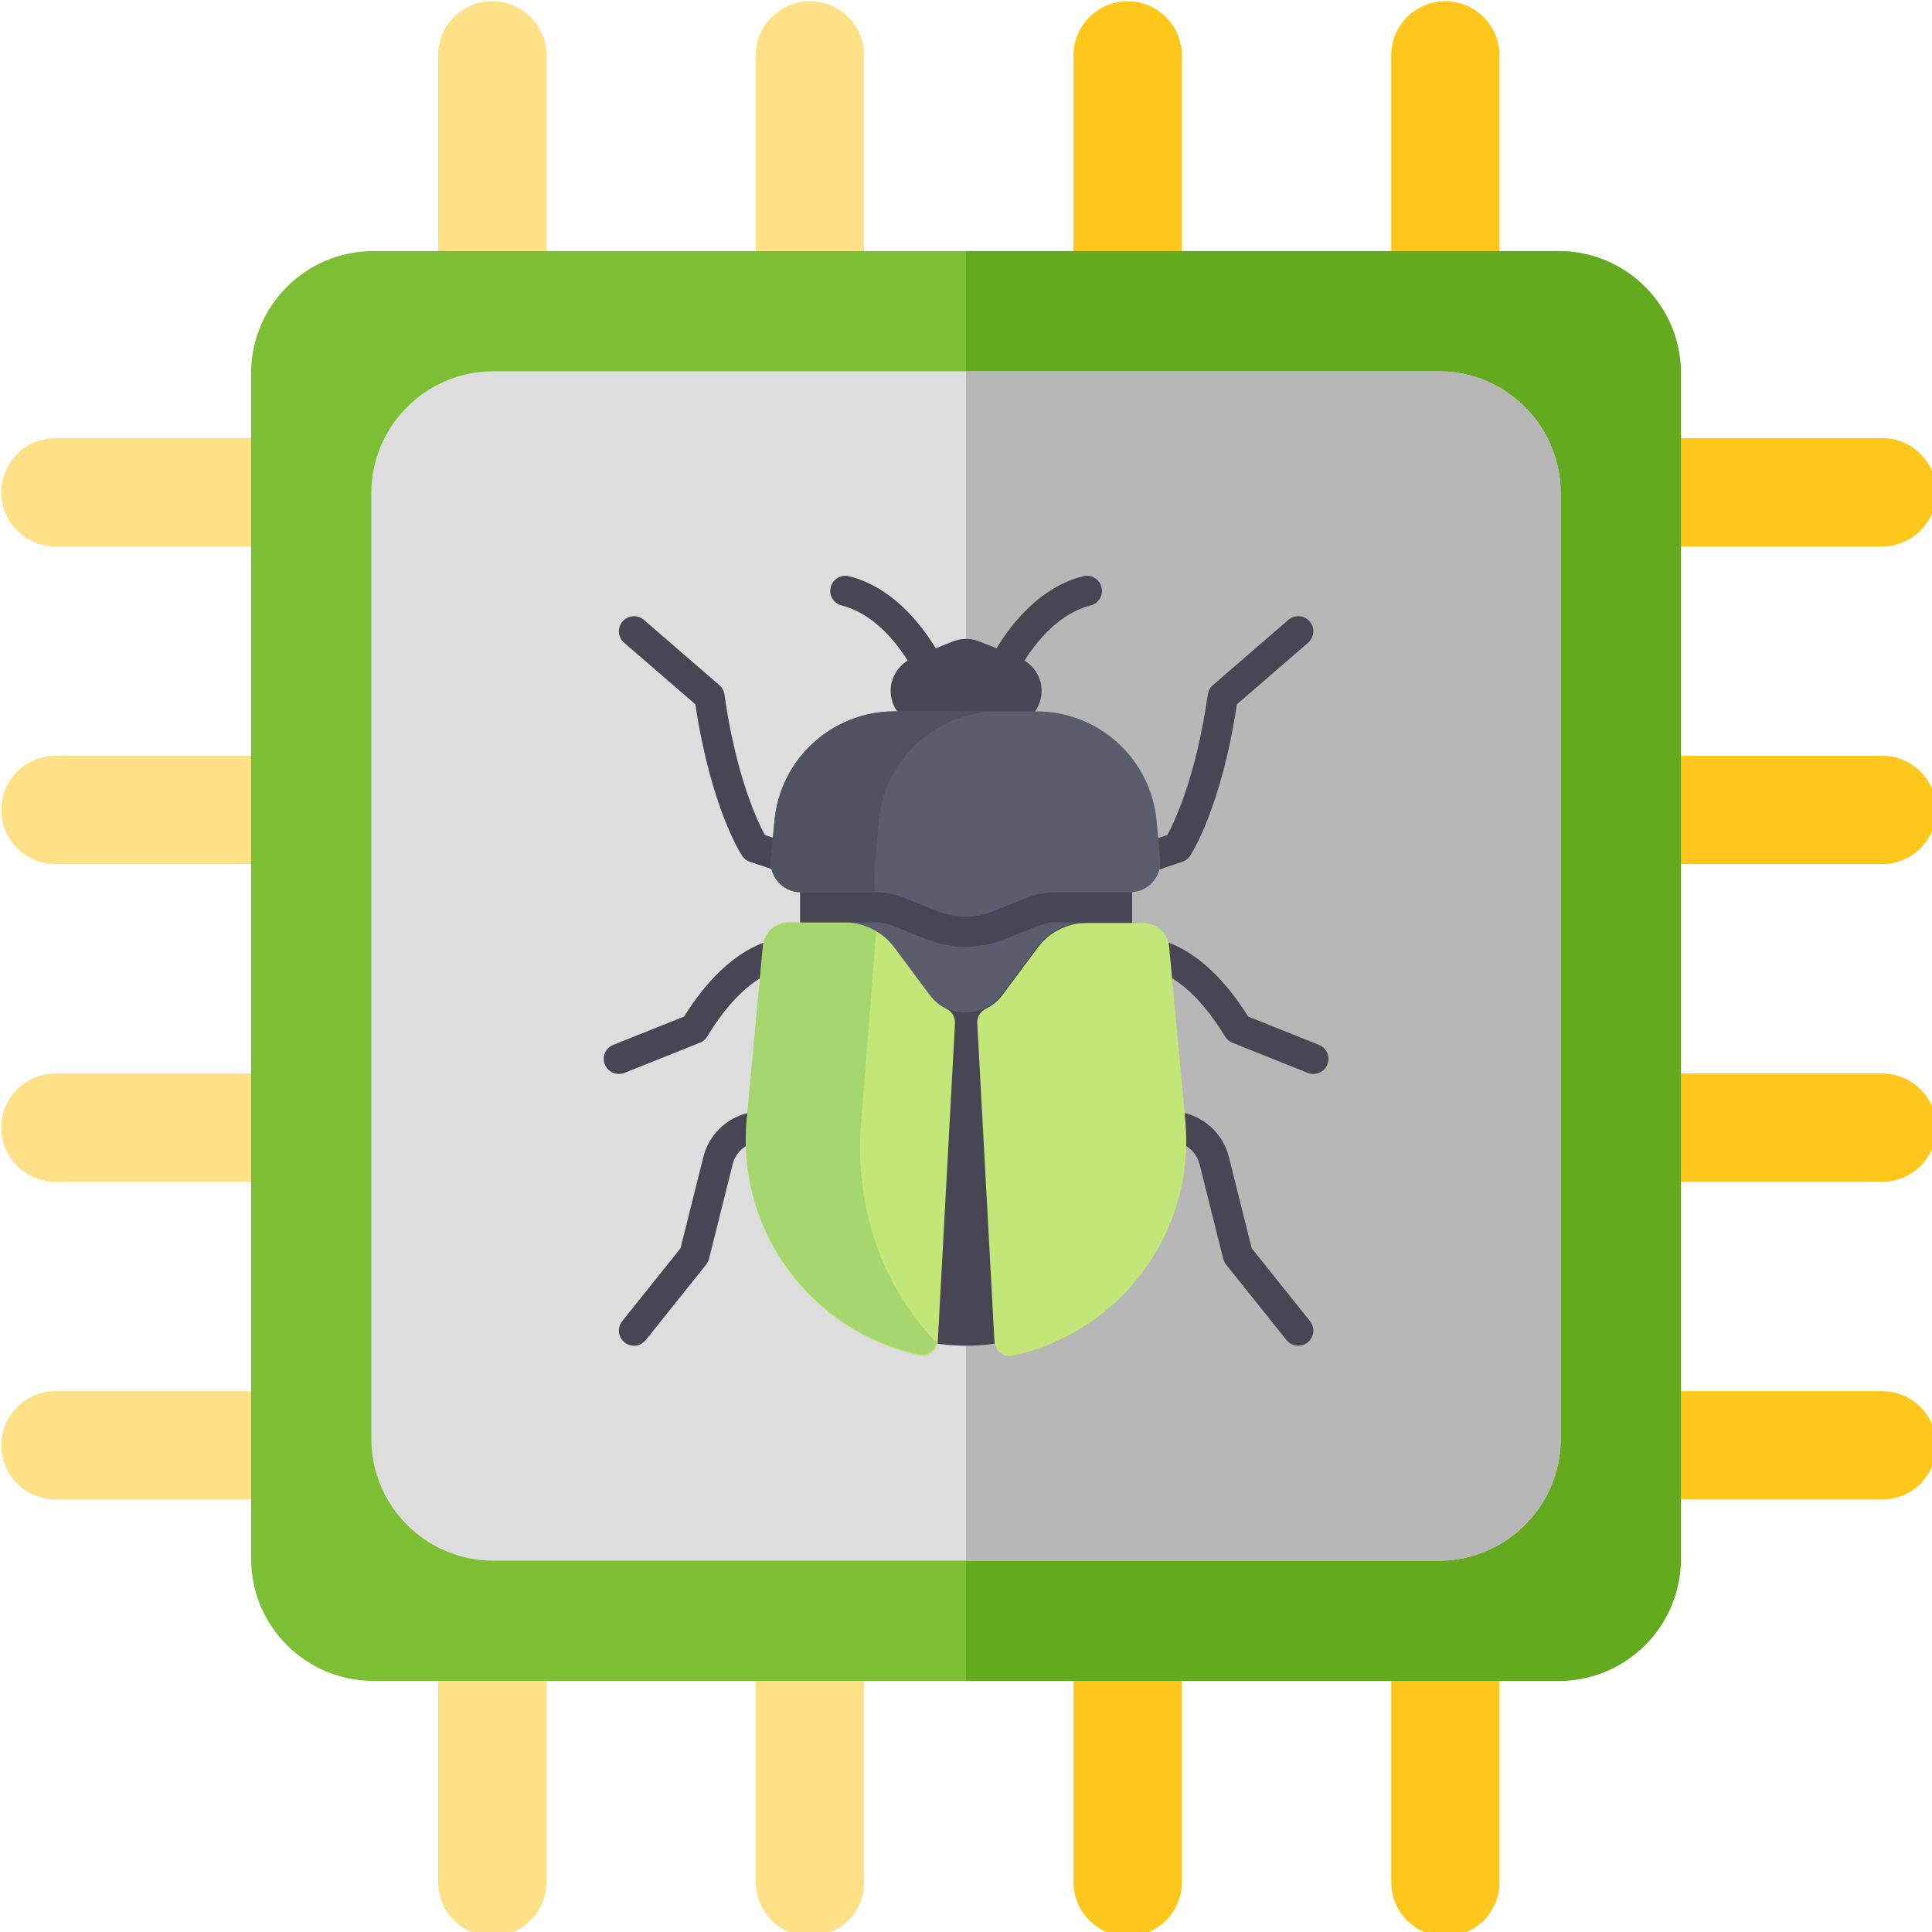 <?xml version="1.0" encoding="UTF-8" standalone="no"?>
<svg
   xmlns:dc="http://purl.org/dc/elements/1.1/"
   xmlns:cc="http://creativecommons.org/ns#"
   xmlns:rdf="http://www.w3.org/1999/02/22-rdf-syntax-ns#"
   xmlns:svg="http://www.w3.org/2000/svg"
   xmlns="http://www.w3.org/2000/svg"
   width="73.344mm"
   height="73.344mm"
   viewBox="0 0 73.344 73.344"
   version="1.1"
   id="svg8">
  <defs
     id="defs2">
	
	
	

	
	
	
	
	
	
	
</defs>
  <g
     id="layer1"
     transform="translate(-43.459,-46.105)">
    <g
       id="g883"
       transform="matrix(0.265,0,0,0.265,62.29,146.201)">
</g>
    <g
       id="g885"
       transform="matrix(0.265,0,0,0.265,62.29,146.201)">
</g>
    <g
       id="g887"
       transform="matrix(0.265,0,0,0.265,62.29,146.201)">
</g>
    <g
       id="g889"
       transform="matrix(0.265,0,0,0.265,62.29,146.201)">
</g>
    <g
       id="g891"
       transform="matrix(0.265,0,0,0.265,62.29,146.201)">
</g>
    <g
       id="g893"
       transform="matrix(0.265,0,0,0.265,62.29,146.201)">
</g>
    <g
       id="g895"
       transform="matrix(0.265,0,0,0.265,62.29,146.201)">
</g>
    <g
       id="g897"
       transform="matrix(0.265,0,0,0.265,62.29,146.201)">
</g>
    <g
       id="g899"
       transform="matrix(0.265,0,0,0.265,62.29,146.201)">
</g>
    <g
       id="g901"
       transform="matrix(0.265,0,0,0.265,62.29,146.201)">
</g>
    <g
       id="g903"
       transform="matrix(0.265,0,0,0.265,62.29,146.201)">
</g>
    <g
       id="g905"
       transform="matrix(0.265,0,0,0.265,62.29,146.201)">
</g>
    <g
       id="g907"
       transform="matrix(0.265,0,0,0.265,62.29,146.201)">
</g>
    <g
       id="g909"
       transform="matrix(0.265,0,0,0.265,62.29,146.201)">
</g>
    <g
       id="g911"
       transform="matrix(0.265,0,0,0.265,62.29,146.201)">
</g>
    <g
       id="g1265">
      <g
         id="g1027"
         transform="matrix(0.265,0,0,0.265,12.398,15.043)">
	<path
   style="fill:#fee187"
   d="m 187.733,178.424 c -4.284,0 -7.758,-3.474 -7.758,-7.758 v -45.511 c 0,-4.284 3.474,-7.758 7.758,-7.758 4.284,0 7.758,3.474 7.758,7.758 v 45.511 c 0,4.285 -3.472,7.758 -7.758,7.758 z"
   id="path1023" />

	<path
   style="fill:#fee187"
   d="m 233.244,178.424 c -4.284,0 -7.758,-3.474 -7.758,-7.758 v -45.511 c 0,-4.284 3.474,-7.758 7.758,-7.758 4.284,0 7.758,3.474 7.758,7.758 v 45.511 c 0,4.285 -3.474,7.758 -7.758,7.758 z"
   id="path1025" />

</g>
      <g
         id="g1033"
         transform="matrix(0.265,0,0,0.265,12.398,15.043)">
	<path
   style="fill:#ffc61b"
   d="m 324.267,178.424 c -4.284,0 -7.758,-3.474 -7.758,-7.758 v -45.511 c 0,-4.284 3.474,-7.758 7.758,-7.758 4.284,0 7.758,3.474 7.758,7.758 v 45.511 c -10e-4,4.285 -3.474,7.758 -7.758,7.758 z"
   id="path1029" />

	<path
   style="fill:#ffc61b"
   d="m 278.756,178.424 c -4.284,0 -7.758,-3.474 -7.758,-7.758 v -45.511 c 0,-4.284 3.474,-7.758 7.758,-7.758 4.284,0 7.758,3.474 7.758,7.758 v 45.511 c -0.001,4.285 -3.473,7.758 -7.758,7.758 z"
   id="path1031" />

</g>
      <g
         id="g1039"
         transform="matrix(0.265,0,0,0.265,12.398,15.043)">
	<path
   style="fill:#fee187"
   d="m 187.733,394.602 c -4.284,0 -7.758,-3.474 -7.758,-7.758 v -45.511 c 0,-4.284 3.474,-7.758 7.758,-7.758 4.284,0 7.758,3.474 7.758,7.758 v 45.511 c 0,4.286 -3.472,7.758 -7.758,7.758 z"
   id="path1035" />

	<path
   style="fill:#fee187"
   d="m 233.244,394.602 c -4.284,0 -7.758,-3.474 -7.758,-7.758 v -45.511 c 0,-4.284 3.474,-7.758 7.758,-7.758 4.284,0 7.758,3.474 7.758,7.758 v 45.511 c 0,4.286 -3.474,7.758 -7.758,7.758 z"
   id="path1037" />

</g>
      <g
         id="g1053"
         transform="matrix(0.265,0,0,0.265,12.398,15.043)">
	<path
   style="fill:#ffc61b"
   d="m 324.267,394.602 c -4.284,0 -7.758,-3.474 -7.758,-7.758 v -45.511 c 0,-4.284 3.474,-7.758 7.758,-7.758 4.284,0 7.758,3.474 7.758,7.758 v 45.511 c -10e-4,4.286 -3.474,7.758 -7.758,7.758 z"
   id="path1041" />

	<path
   style="fill:#ffc61b"
   d="m 278.756,394.602 c -4.284,0 -7.758,-3.474 -7.758,-7.758 v -45.511 c 0,-4.284 3.474,-7.758 7.758,-7.758 4.284,0 7.758,3.474 7.758,7.758 v 45.511 c -0.001,4.286 -3.473,7.758 -7.758,7.758 z"
   id="path1043" />

	<path
   style="fill:#ffc61b"
   d="m 386.844,195.491 h -45.511 c -4.284,0 -7.758,-3.474 -7.758,-7.758 0,-4.284 3.474,-7.758 7.758,-7.758 h 45.511 c 4.284,0 7.758,3.474 7.758,7.758 0,4.284 -3.472,7.758 -7.758,7.758 z"
   id="path1045" />

	<path
   style="fill:#ffc61b"
   d="m 386.844,241.002 h -45.511 c -4.284,0 -7.758,-3.474 -7.758,-7.758 0,-4.284 3.474,-7.758 7.758,-7.758 h 45.511 c 4.284,0 7.758,3.474 7.758,7.758 0,4.284 -3.472,7.758 -7.758,7.758 z"
   id="path1047" />

	<path
   style="fill:#ffc61b"
   d="m 386.844,332.024 h -45.511 c -4.284,0 -7.758,-3.474 -7.758,-7.758 0,-4.284 3.474,-7.758 7.758,-7.758 h 45.511 c 4.284,0 7.758,3.474 7.758,7.758 0,4.284 -3.472,7.758 -7.758,7.758 z"
   id="path1049" />

	<path
   style="fill:#ffc61b"
   d="m 386.844,286.513 h -45.511 c -4.284,0 -7.758,-3.474 -7.758,-7.758 0,-4.284 3.474,-7.758 7.758,-7.758 h 45.511 c 4.284,0 7.758,3.474 7.758,7.758 0,4.284 -3.472,7.758 -7.758,7.758 z"
   id="path1051" />

</g>
      <g
         id="g1063"
         transform="matrix(0.265,0,0,0.265,12.398,15.043)">
	<path
   style="fill:#fee187"
   d="m 170.667,195.491 h -45.511 c -4.284,0 -7.758,-3.474 -7.758,-7.758 0,-4.284 3.474,-7.758 7.758,-7.758 h 45.511 c 4.284,0 7.758,3.474 7.758,7.758 0,4.284 -3.474,7.758 -7.758,7.758 z"
   id="path1055" />

	<path
   style="fill:#fee187"
   d="m 170.667,241.002 h -45.511 c -4.284,0 -7.758,-3.474 -7.758,-7.758 0,-4.284 3.474,-7.758 7.758,-7.758 h 45.511 c 4.284,0 7.758,3.474 7.758,7.758 0,4.284 -3.474,7.758 -7.758,7.758 z"
   id="path1057" />

	<path
   style="fill:#fee187"
   d="m 170.667,332.024 h -45.511 c -4.284,0 -7.758,-3.474 -7.758,-7.758 0,-4.284 3.474,-7.758 7.758,-7.758 h 45.511 c 4.284,0 7.758,3.474 7.758,7.758 0,4.284 -3.474,7.758 -7.758,7.758 z"
   id="path1059" />

	<path
   style="fill:#fee187"
   d="m 170.667,286.513 h -45.511 c -4.284,0 -7.758,-3.474 -7.758,-7.758 0,-4.284 3.474,-7.758 7.758,-7.758 h 45.511 c 4.284,0 7.758,3.474 7.758,7.758 0,4.284 -3.474,7.758 -7.758,7.758 z"
   id="path1061" />

</g>
      <path
         style="fill:#7cbf34;stroke-width:0.265"
         d="m 57.629,109.916 h 45.004 c 2.561,0 4.637,-2.076 4.637,-4.637 V 60.275 c 0,-2.561 -2.076,-4.637 -4.637,-4.637 H 57.629 c -2.561,0 -4.637,2.076 -4.637,4.637 v 45.004 c 0,2.561 2.076,4.637 4.637,4.637 z"
         id="path1065" />
      <path
         style="fill:#63aa1f;stroke-width:0.265"
         d="M 102.632,55.638 H 80.131 v 54.278 h 22.501 c 2.561,0 4.637,-2.076 4.637,-4.637 V 60.275 c 0,-2.561 -2.076,-4.637 -4.637,-4.637 z"
         id="path1067" />
      <path
         style="fill:#dddddd;stroke-width:0.265"
         d="m 62.191,105.354 h 35.881 c 2.561,0 4.637,-2.076 4.637,-4.637 V 64.836 c -5.3e-4,-2.561 -2.077,-4.637 -4.637,-4.637 H 62.191 c -2.561,0 -4.637,2.076 -4.637,4.637 v 35.881 c 0,2.561 2.076,4.637 4.637,4.637 z"
         id="path1069" />
      <path
         style="fill:#b7b7b7;stroke-width:0.265"
         d="M 98.071,60.199 H 80.131 V 105.355 H 98.071 c 2.561,0 4.637,-2.076 4.637,-4.637 V 64.836 c 0,-2.561 -2.076,-4.637 -4.637,-4.637 z"
         id="path1071" />
    </g>
    <g
       id="g1075"
       transform="matrix(0.265,0,0,0.265,12.398,15.043)">
</g>
    <g
       id="g1077"
       transform="matrix(0.265,0,0,0.265,12.398,15.043)">
</g>
    <g
       id="g1079"
       transform="matrix(0.265,0,0,0.265,12.398,15.043)">
</g>
    <g
       id="g1081"
       transform="matrix(0.265,0,0,0.265,12.398,15.043)">
</g>
    <g
       id="g1083"
       transform="matrix(0.265,0,0,0.265,12.398,15.043)">
</g>
    <g
       id="g1085"
       transform="matrix(0.265,0,0,0.265,12.398,15.043)">
</g>
    <g
       id="g1087"
       transform="matrix(0.265,0,0,0.265,12.398,15.043)">
</g>
    <g
       id="g1089"
       transform="matrix(0.265,0,0,0.265,12.398,15.043)">
</g>
    <g
       id="g1091"
       transform="matrix(0.265,0,0,0.265,12.398,15.043)">
</g>
    <g
       id="g1093"
       transform="matrix(0.265,0,0,0.265,12.398,15.043)">
</g>
    <g
       id="g1095"
       transform="matrix(0.265,0,0,0.265,12.398,15.043)">
</g>
    <g
       id="g1097"
       transform="matrix(0.265,0,0,0.265,12.398,15.043)">
</g>
    <g
       id="g1099"
       transform="matrix(0.265,0,0,0.265,12.398,15.043)">
</g>
    <g
       id="g1101"
       transform="matrix(0.265,0,0,0.265,12.398,15.043)">
</g>
    <g
       id="g1103"
       transform="matrix(0.265,0,0,0.265,12.398,15.043)">
</g>
    <g
       id="g1181"
       transform="matrix(0.245,0,0,0.245,51.119,30.424)">
      <g
         id="g851"
         transform="matrix(0.265,0,0,0.265,62.29,146.201)">
	<path
   style="fill:#464655"
   d="m 291.049,33.175 c -1.181,-4.741 -5.974,-7.612 -10.707,-6.422 -24.874,6.213 -41.584,27.142 -50.706,42.151 l -9.952,-3.98 c -5.02,-2.008 -10.619,-2.008 -15.639,0 l -9.952,3.98 C 184.97,53.895 168.26,32.967 143.387,26.753 c -4.724,-1.19 -9.517,1.681 -10.707,6.422 -1.181,4.724 1.694,9.517 6.422,10.698 17.905,4.48 30.886,20.041 38.606,32.193 -6.051,3.805 -9.982,10.317 -9.982,17.64 0,11.629 9.427,21.056 21.056,21.056 h 46.165 c 11.629,0 21.056,-9.427 21.056,-21.056 0,-7.322 -3.93,-13.835 -9.982,-17.64 7.72,-12.152 20.701,-27.713 38.606,-32.193 4.728,-1.181 7.604,-5.974 6.422,-10.698 z"
   id="path833" />

	<path
   style="fill:#464655"
   d="m 414.893,317.794 c -1.09,0 -2.198,-0.199 -3.276,-0.629 L 367.48,299.51 c -1.789,-0.715 -3.297,-2.001 -4.289,-3.656 -23.077,-38.465 -45.357,-39.844 -45.578,-39.853 -4.798,-0.207 -8.651,-4.215 -8.547,-9.008 0.104,-4.802 3.927,-8.647 8.728,-8.647 3.164,0 31.228,1.311 58.966,45.862 l 41.418,16.56 c 4.526,1.811 6.729,6.948 4.918,11.474 -1.383,3.456 -4.698,5.552 -8.203,5.552 z"
   id="path835" />

	<path
   style="fill:#464655"
   d="m 308.968,203.036 c -3.699,0 -7.143,-2.336 -8.375,-6.035 -1.543,-4.629 0.957,-9.63 5.582,-11.163 l 23.34,-7.785 c 4.203,-7.663 16.755,-33.724 23.681,-82.197 0.298,-2.103 1.354,-4.034 2.966,-5.431 L 400.3,52.27 c 3.685,-3.19 9.255,-2.776 12.448,0.905 3.19,3.69 2.784,9.267 -0.905,12.457 l -41.65,36.009 c -9.155,60.732 -26.643,87.508 -27.396,88.637 -1.09,1.63 -2.69,2.853 -4.552,3.474 l -26.483,8.827 c -0.929,0.31 -1.872,0.457 -2.794,0.457 z"
   id="path837" />

	<path
   style="fill:#464655"
   d="m 406.075,476.689 c -2.591,0 -5.155,-1.129 -6.896,-3.31 l -35.31,-44.138 c -0.793,-0.991 -1.362,-2.146 -1.673,-3.38 l -13.802,-55.206 c -1.587,-6.336 -6.505,-11.258 -12.845,-12.845 l -19.896,-4.974 c -4.728,-1.181 -7.604,-5.974 -6.422,-10.698 1.19,-4.741 6.004,-7.604 10.707,-6.422 l 19.896,4.974 c 12.676,3.164 22.517,13.008 25.689,25.689 l 13.332,53.336 34.107,42.629 c 3.048,3.81 2.431,9.362 -1.379,12.414 -1.625,1.301 -3.573,1.931 -5.508,1.931 z"
   id="path839" />

	<path
   style="fill:#464655"
   d="m 8.837,317.794 c -3.505,0 -6.819,-2.094 -8.203,-5.551 -1.811,-4.526 0.392,-9.664 4.918,-11.474 l 41.418,-16.56 c 27.737,-44.551 55.801,-45.862 58.966,-45.862 4.875,0 8.828,3.948 8.828,8.828 0,4.819 -3.866,8.741 -8.664,8.828 -0.767,0.052 -22.772,1.87 -45.56,39.853 -0.991,1.655 -2.5,2.94 -4.289,3.656 l -44.138,17.655 c -1.078,0.428 -2.186,0.627 -3.276,0.627 z"
   id="path841" />

	<path
   style="fill:#464655"
   d="m 114.762,203.036 c -0.922,0 -1.866,-0.147 -2.793,-0.457 l -26.483,-8.827 c -1.863,-0.621 -3.461,-1.845 -4.552,-3.474 -0.755,-1.129 -18.241,-27.905 -27.396,-88.637 L 11.886,65.631 c -3.69,-3.19 -4.095,-8.767 -0.905,-12.457 3.177,-3.681 8.755,-4.095 12.448,-0.905 l 44.138,38.155 c 1.612,1.397 2.668,3.328 2.966,5.431 6.922,48.439 19.461,74.5 23.681,82.197 l 23.34,7.785 c 4.625,1.535 7.125,6.535 5.582,11.163 -1.232,3.699 -4.676,6.036 -8.374,6.036 z"
   id="path843" />

	<path
   style="fill:#464655"
   d="m 17.655,476.689 c -1.935,0 -3.884,-0.629 -5.508,-1.931 -3.81,-3.052 -4.427,-8.604 -1.379,-12.414 L 44.875,419.715 58.207,366.379 C 61.379,353.698 71.22,343.853 83.896,340.69 l 19.896,-4.974 c 4.741,-1.181 9.522,1.681 10.707,6.422 1.181,4.724 -1.694,9.517 -6.422,10.698 l -19.896,4.974 c -6.34,1.587 -11.258,6.508 -12.845,12.845 l -13.802,55.206 c -0.31,1.233 -0.879,2.388 -1.673,3.38 l -35.31,44.138 c -1.74,2.171 -4.309,3.31 -6.896,3.31 z"
   id="path845" />

	<circle
   style="fill:#464655"
   cx="211.861"
   cy="361.928"
   r="114.758"
   id="circle847" />

	<rect
   x="114.758"
   y="203.033"
   style="fill:#464655"
   width="194.205"
   height="52.965"
   id="rect849" />

</g>
      <path
         style="fill:#5b5d6e;stroke-width:0.265"
         d="m 122.683,205.193 5.253,-2.101 c 1.38,-0.552 2.851,-0.835 4.337,-0.835 h 11.581 c 2.751,0 4.906,-2.365 4.651,-5.104 l -0.555,-5.969 c -0.894,-9.607 -8.956,-16.954 -18.605,-16.954 h -22 c -9.649,0 -17.711,7.347 -18.605,16.954 l -0.555,5.97 c -0.255,2.739 1.9,5.104 4.651,5.104 h 11.581 c 1.486,0 2.958,0.283 4.337,0.835 l 5.253,2.101 c 2.784,1.113 5.89,1.113 8.674,-2.7e-4 z"
         id="path853" />
      <path
         style="fill:#5b5d6e;stroke-width:0.265"
         d="m 123.964,218.076 5.507,-7.389 c 1.763,-2.366 4.54,-3.759 7.491,-3.759 h -4.689 c -0.892,0 -1.775,0.17 -2.603,0.501 l -5.252,2.101 c -1.94,0.776 -3.983,1.169 -6.072,1.169 -2.089,0 -4.132,-0.393 -6.072,-1.169 l -5.253,-2.101 c -0.828,-0.331 -1.711,-0.501 -2.603,-0.501 h -4.688 c 2.95,0 5.727,1.394 7.491,3.759 l 5.507,7.389 c 2.802,3.759 8.434,3.759 11.236,0 z"
         id="path855" />
      <g
         id="g877"
         transform="matrix(0.265,0,0,0.265,62.29,146.201)">
	<path
   style="fill:#c3e678"
   d="m 190.631,271.651 -20.815,-27.926 c -6.664,-8.94 -17.16,-14.208 -28.311,-14.208 h -33.233 c -7.839,0 -14.389,5.968 -15.115,13.774 l -9.451,101.597 c -6.146,66.066 38.64,124.126 100.74,137.578 5.369,1.163 10.55,-2.679 10.847,-8.165 l 10.068,-186.252 c 0.195,-3.605 -1.871,-6.856 -5.12,-8.43 -3.649,-1.768 -6.965,-4.419 -9.61,-7.968 z"
   id="path873" />

	<path
   style="fill:#c3e678"
   d="m 340.024,344.889 -9.451,-101.597 c -0.726,-7.806 -7.276,-13.774 -15.115,-13.774 h -33.234 c -11.151,0 -21.646,5.268 -28.31,14.208 L 233.1,271.651 c -2.645,3.549 -5.961,6.2 -9.609,7.969 -3.249,1.575 -5.315,4.825 -5.12,8.43 l 10.068,186.252 c 0.297,5.486 5.477,9.328 10.847,8.165 62.098,-13.453 106.884,-71.511 100.738,-137.578 z"
   id="path875" />

</g>
      <path
         style="fill:#505161;stroke-width:0.265"
         d="m 123.513,174.229 h -16.167 c -9.649,0 -17.711,7.347 -18.605,16.954 l -0.555,5.969 c -0.255,2.739 1.9,5.104 4.651,5.104 h 11.495 v 0 c -0.158,-1.553 -0.164,-3.118 -0.02,-4.671 l 0.596,-6.402 c 0.894,-9.608 8.956,-16.954 18.605,-16.954 z"
         id="path879" />
      <path
         style="fill:#a5d76e;stroke-width:0.265"
         d="m 102.146,238.104 2.36,-29.799 c -1.433,-0.859 -3.061,-1.377 -4.776,-1.377 h -8.793 c -2.074,0 -3.807,1.579 -3.999,3.644 l -2.501,26.881 c -1.626,17.48 10.223,32.842 26.654,36.401 1.291,0.28 2.491,-0.558 2.768,-1.798 -8.023,-8.114 -12.78,-20.482 -11.713,-33.951 z"
         id="path881" />
    </g>
  </g>
</svg>
